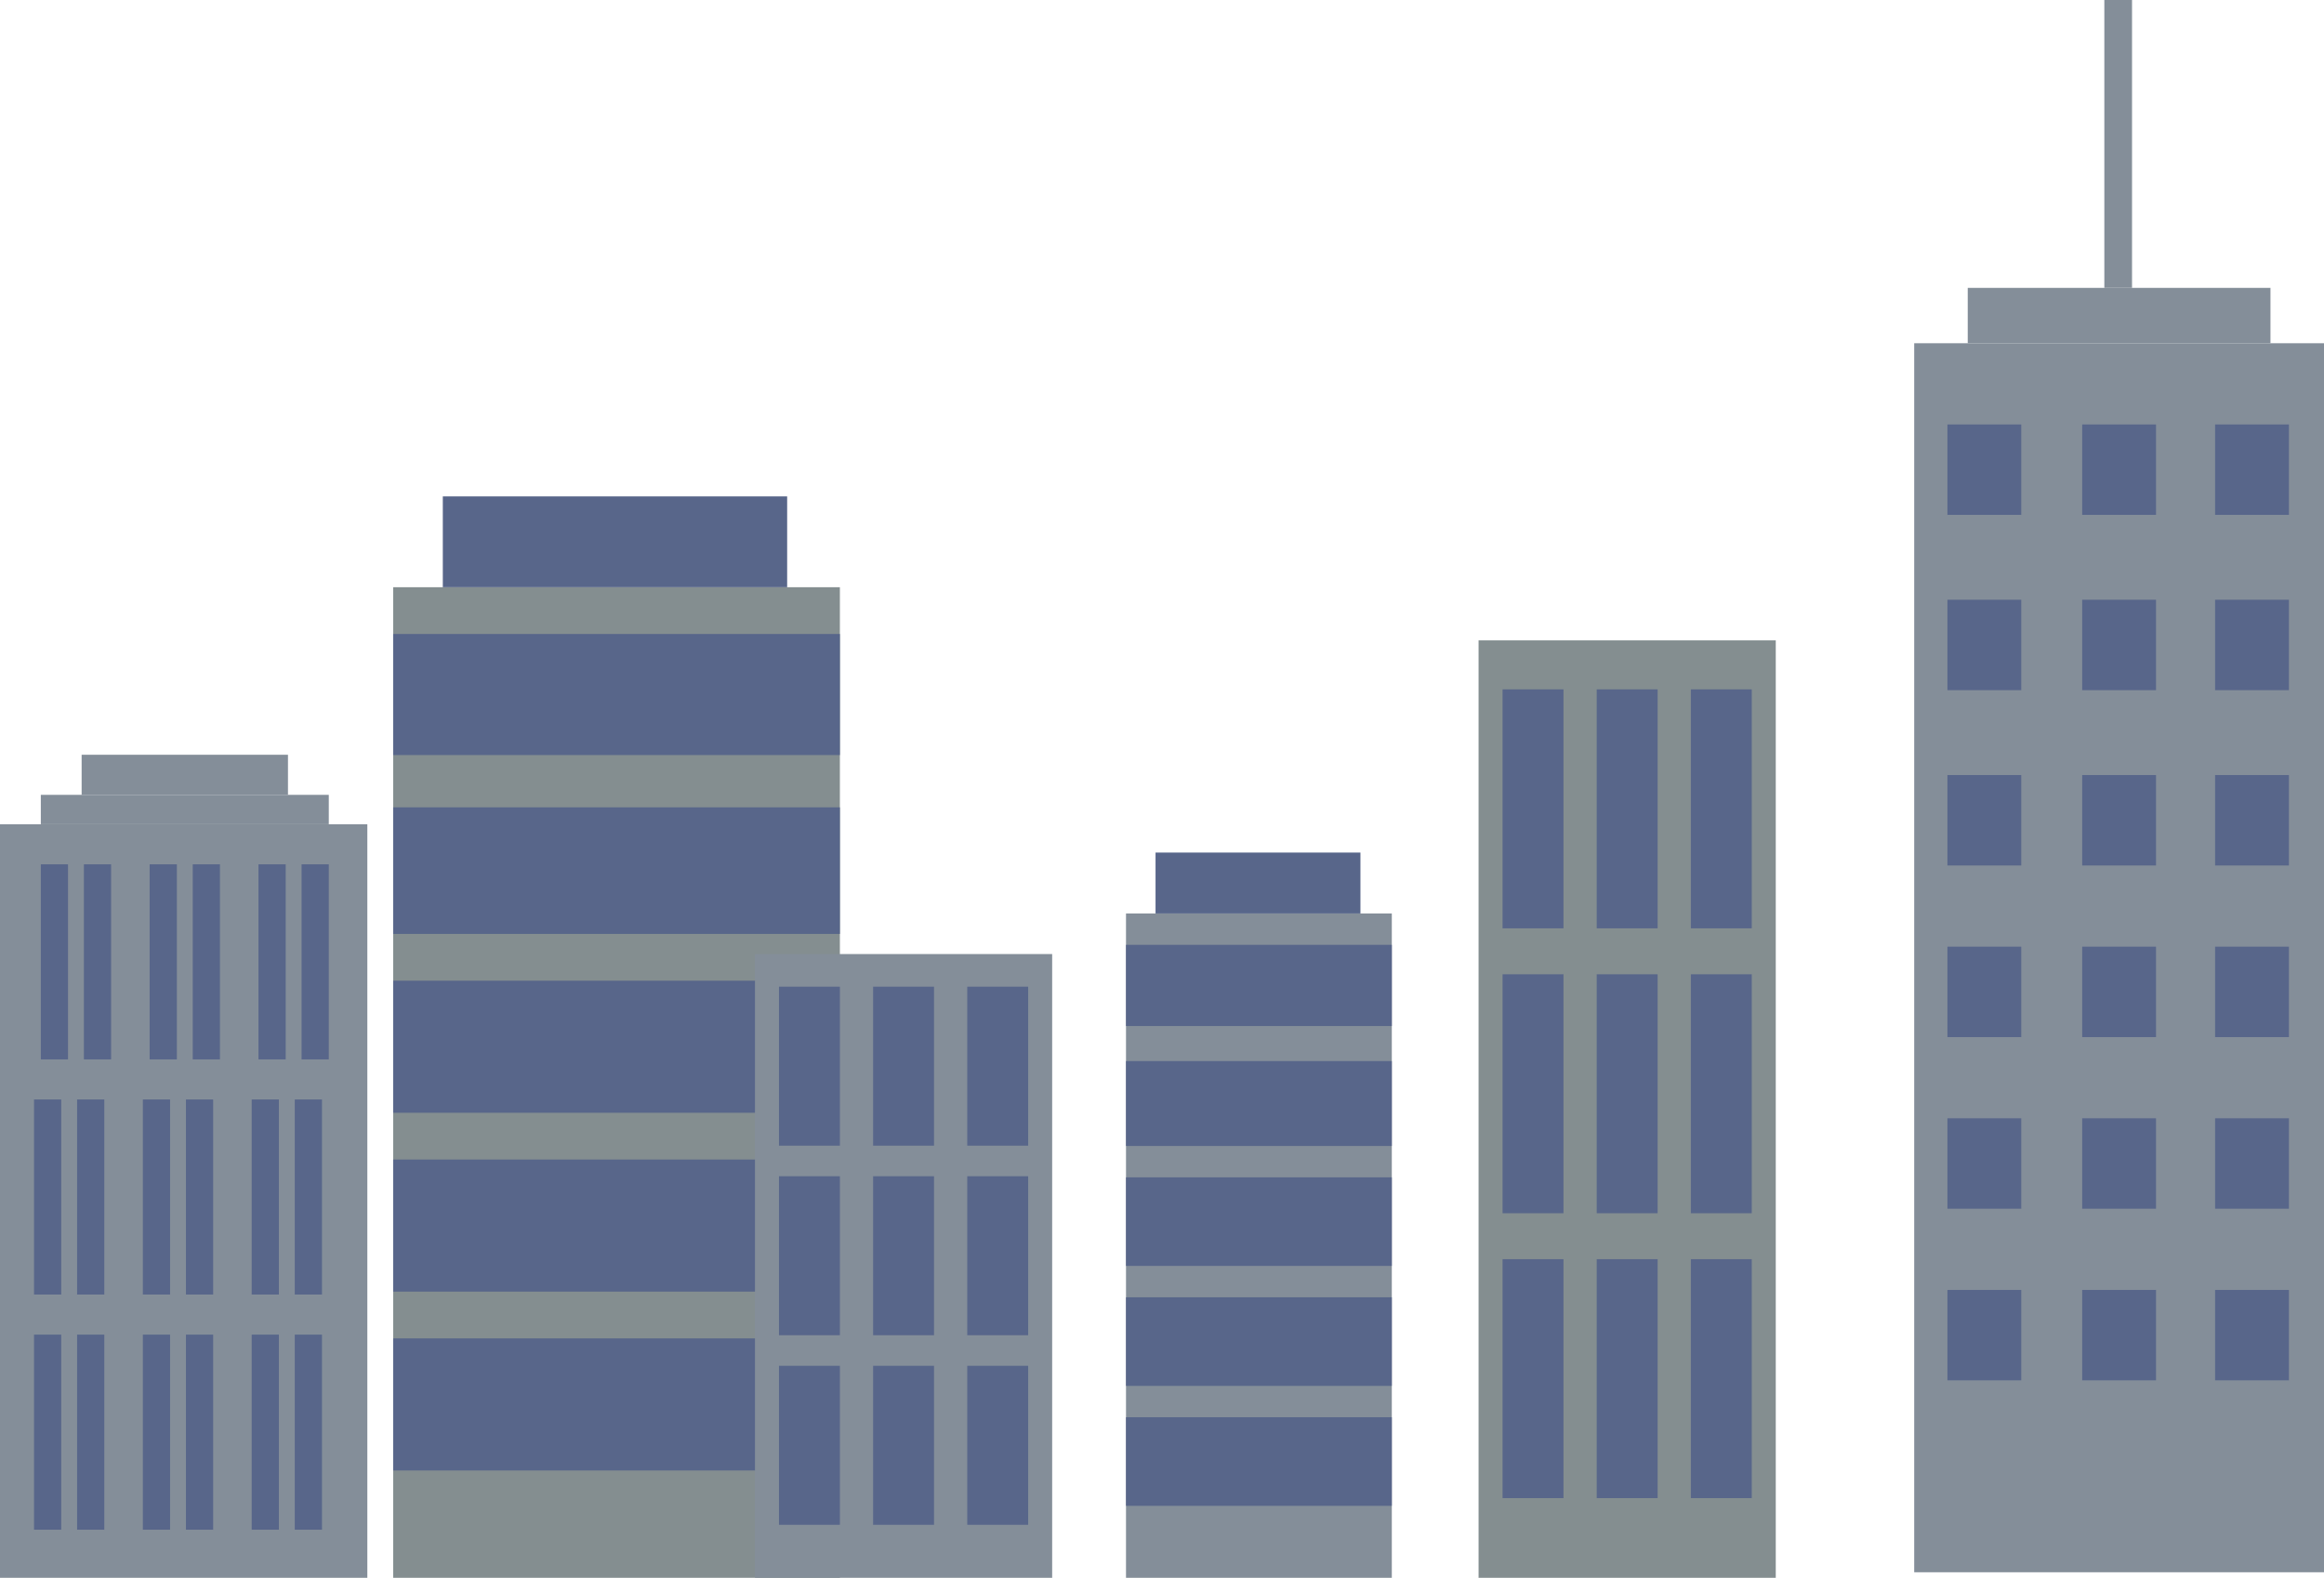 <svg width="1259" height="855" viewBox="0 0 1259 855" fill="none" xmlns="http://www.w3.org/2000/svg">
<rect y="446.649" width="199" height="408.351" fill="#848E99"/>
<rect x="22.111" y="430.721" width="156.006" height="15.929" fill="#848E99"/>
<rect x="44.222" y="409" width="111.784" height="21.721" fill="#848E99"/>
<rect x="22.111" y="468.37" width="14.741" height="105.708" fill="#58668A"/>
<rect x="163.377" y="468.37" width="14.741" height="105.708" fill="#58668A"/>
<rect x="140.037" y="468.37" width="14.741" height="105.708" fill="#58668A"/>
<rect x="104.414" y="468.37" width="14.741" height="105.708" fill="#58668A"/>
<rect x="81.074" y="468.37" width="14.741" height="105.708" fill="#58668A"/>
<rect x="45.451" y="468.37" width="14.741" height="105.708" fill="#58668A"/>
<rect x="18.426" y="723.227" width="14.741" height="105.708" fill="#58668A"/>
<rect x="159.691" y="723.227" width="14.741" height="105.708" fill="#58668A"/>
<rect x="136.352" y="723.227" width="14.741" height="105.708" fill="#58668A"/>
<rect x="100.728" y="723.227" width="14.741" height="105.708" fill="#58668A"/>
<rect x="77.389" y="723.227" width="14.741" height="105.708" fill="#58668A"/>
<rect x="41.765" y="723.227" width="14.741" height="105.708" fill="#58668A"/>
<rect x="18.426" y="595.799" width="14.741" height="105.708" fill="#58668A"/>
<rect x="159.691" y="595.799" width="14.741" height="105.708" fill="#58668A"/>
<rect x="136.352" y="595.799" width="14.741" height="105.708" fill="#58668A"/>
<rect x="100.728" y="595.799" width="14.741" height="105.708" fill="#58668A"/>
<rect x="77.389" y="595.799" width="14.741" height="105.708" fill="#58668A"/>
<rect x="41.765" y="595.799" width="14.741" height="105.708" fill="#58668A"/>
<rect x="801" y="347" width="161" height="508" fill="#848E90"/>
<rect x="814" y="373.562" width="33" height="129.49" fill="#58668A"/>
<rect x="916" y="373.562" width="33" height="129.49" fill="#58668A"/>
<rect x="865" y="373.562" width="33" height="129.49" fill="#58668A"/>
<rect x="814" y="527.954" width="33" height="129.49" fill="#58668A"/>
<rect x="916" y="527.954" width="33" height="129.49" fill="#58668A"/>
<rect x="865" y="527.954" width="33" height="129.49" fill="#58668A"/>
<rect x="814" y="682.346" width="33" height="129.49" fill="#58668A"/>
<rect x="916" y="682.346" width="33" height="129.49" fill="#58668A"/>
<rect x="865" y="682.346" width="33" height="129.49" fill="#58668A"/>
<rect x="213" y="318.206" width="242" height="536.794" fill="#848E90"/>
<path d="M239.889 269H426.431V318.206H239.889V269Z" fill="#58668A"/>
<path d="M213 343.555H455V409.163H213V343.555Z" fill="#58668A"/>
<path d="M213 725.275H455V796.847H213V725.275Z" fill="#58668A"/>
<path d="M213 628.354H455V699.926H213V628.354Z" fill="#58668A"/>
<path d="M213 531.433H455V603.005H213V531.433Z" fill="#58668A"/>
<path d="M213 437.494H455V506.084H213V437.494Z" fill="#58668A"/>
<rect x="409" y="517" width="161" height="338" fill="#848E99"/>
<rect x="422" y="534.673" width="33" height="86.157" fill="#58668A"/>
<rect x="524" y="534.673" width="33" height="86.157" fill="#58668A"/>
<rect x="473" y="534.673" width="33" height="86.157" fill="#58668A"/>
<rect x="422" y="637.399" width="33" height="86.157" fill="#58668A"/>
<rect x="524" y="637.399" width="33" height="86.157" fill="#58668A"/>
<rect x="473" y="637.399" width="33" height="86.157" fill="#58668A"/>
<rect x="422" y="740.124" width="33" height="86.157" fill="#58668A"/>
<rect x="524" y="740.124" width="33" height="86.157" fill="#58668A"/>
<rect x="473" y="740.124" width="33" height="86.157" fill="#58668A"/>
<rect x="610" y="495" width="144" height="360" fill="#848E99"/>
<path d="M626 462H737V495H626V462Z" fill="#58668A"/>
<path d="M610 512H754V556H610V512Z" fill="#58668A"/>
<path d="M610 768H754V816H610V768Z" fill="#58668A"/>
<path d="M610 703H754V751H610V703Z" fill="#58668A"/>
<path d="M610 638H754V686H610V638Z" fill="#58668A"/>
<path d="M610 575H754V621H610V575Z" fill="#58668A"/>
<rect x="1037" y="186" width="222" height="666" fill="#848E99"/>
<rect x="1066" y="156" width="164" height="30" fill="#848E99"/>
<rect x="1140" width="15" height="156" fill="#848E99"/>
<rect x="1055" y="230" width="40" height="49" fill="#58668A"/>
<rect x="1200" y="230" width="40" height="49" fill="#58668A"/>
<rect x="1128" y="230" width="40" height="49" fill="#58668A"/>
<rect x="1055" y="699" width="40" height="49" fill="#58668A"/>
<rect x="1200" y="699" width="40" height="49" fill="#58668A"/>
<rect x="1128" y="699" width="40" height="49" fill="#58668A"/>
<rect x="1055" y="606" width="40" height="49" fill="#58668A"/>
<rect x="1200" y="606" width="40" height="49" fill="#58668A"/>
<rect x="1128" y="606" width="40" height="49" fill="#58668A"/>
<rect x="1055" y="513" width="40" height="49" fill="#58668A"/>
<rect x="1200" y="513" width="40" height="49" fill="#58668A"/>
<rect x="1128" y="513" width="40" height="49" fill="#58668A"/>
<rect x="1055" y="420" width="40" height="49" fill="#58668A"/>
<rect x="1200" y="420" width="40" height="49" fill="#58668A"/>
<rect x="1128" y="420" width="40" height="49" fill="#58668A"/>
<rect x="1055" y="325" width="40" height="49" fill="#58668A"/>
<rect x="1200" y="325" width="40" height="49" fill="#58668A"/>
<rect x="1128" y="325" width="40" height="49" fill="#58668A"/>
</svg>
